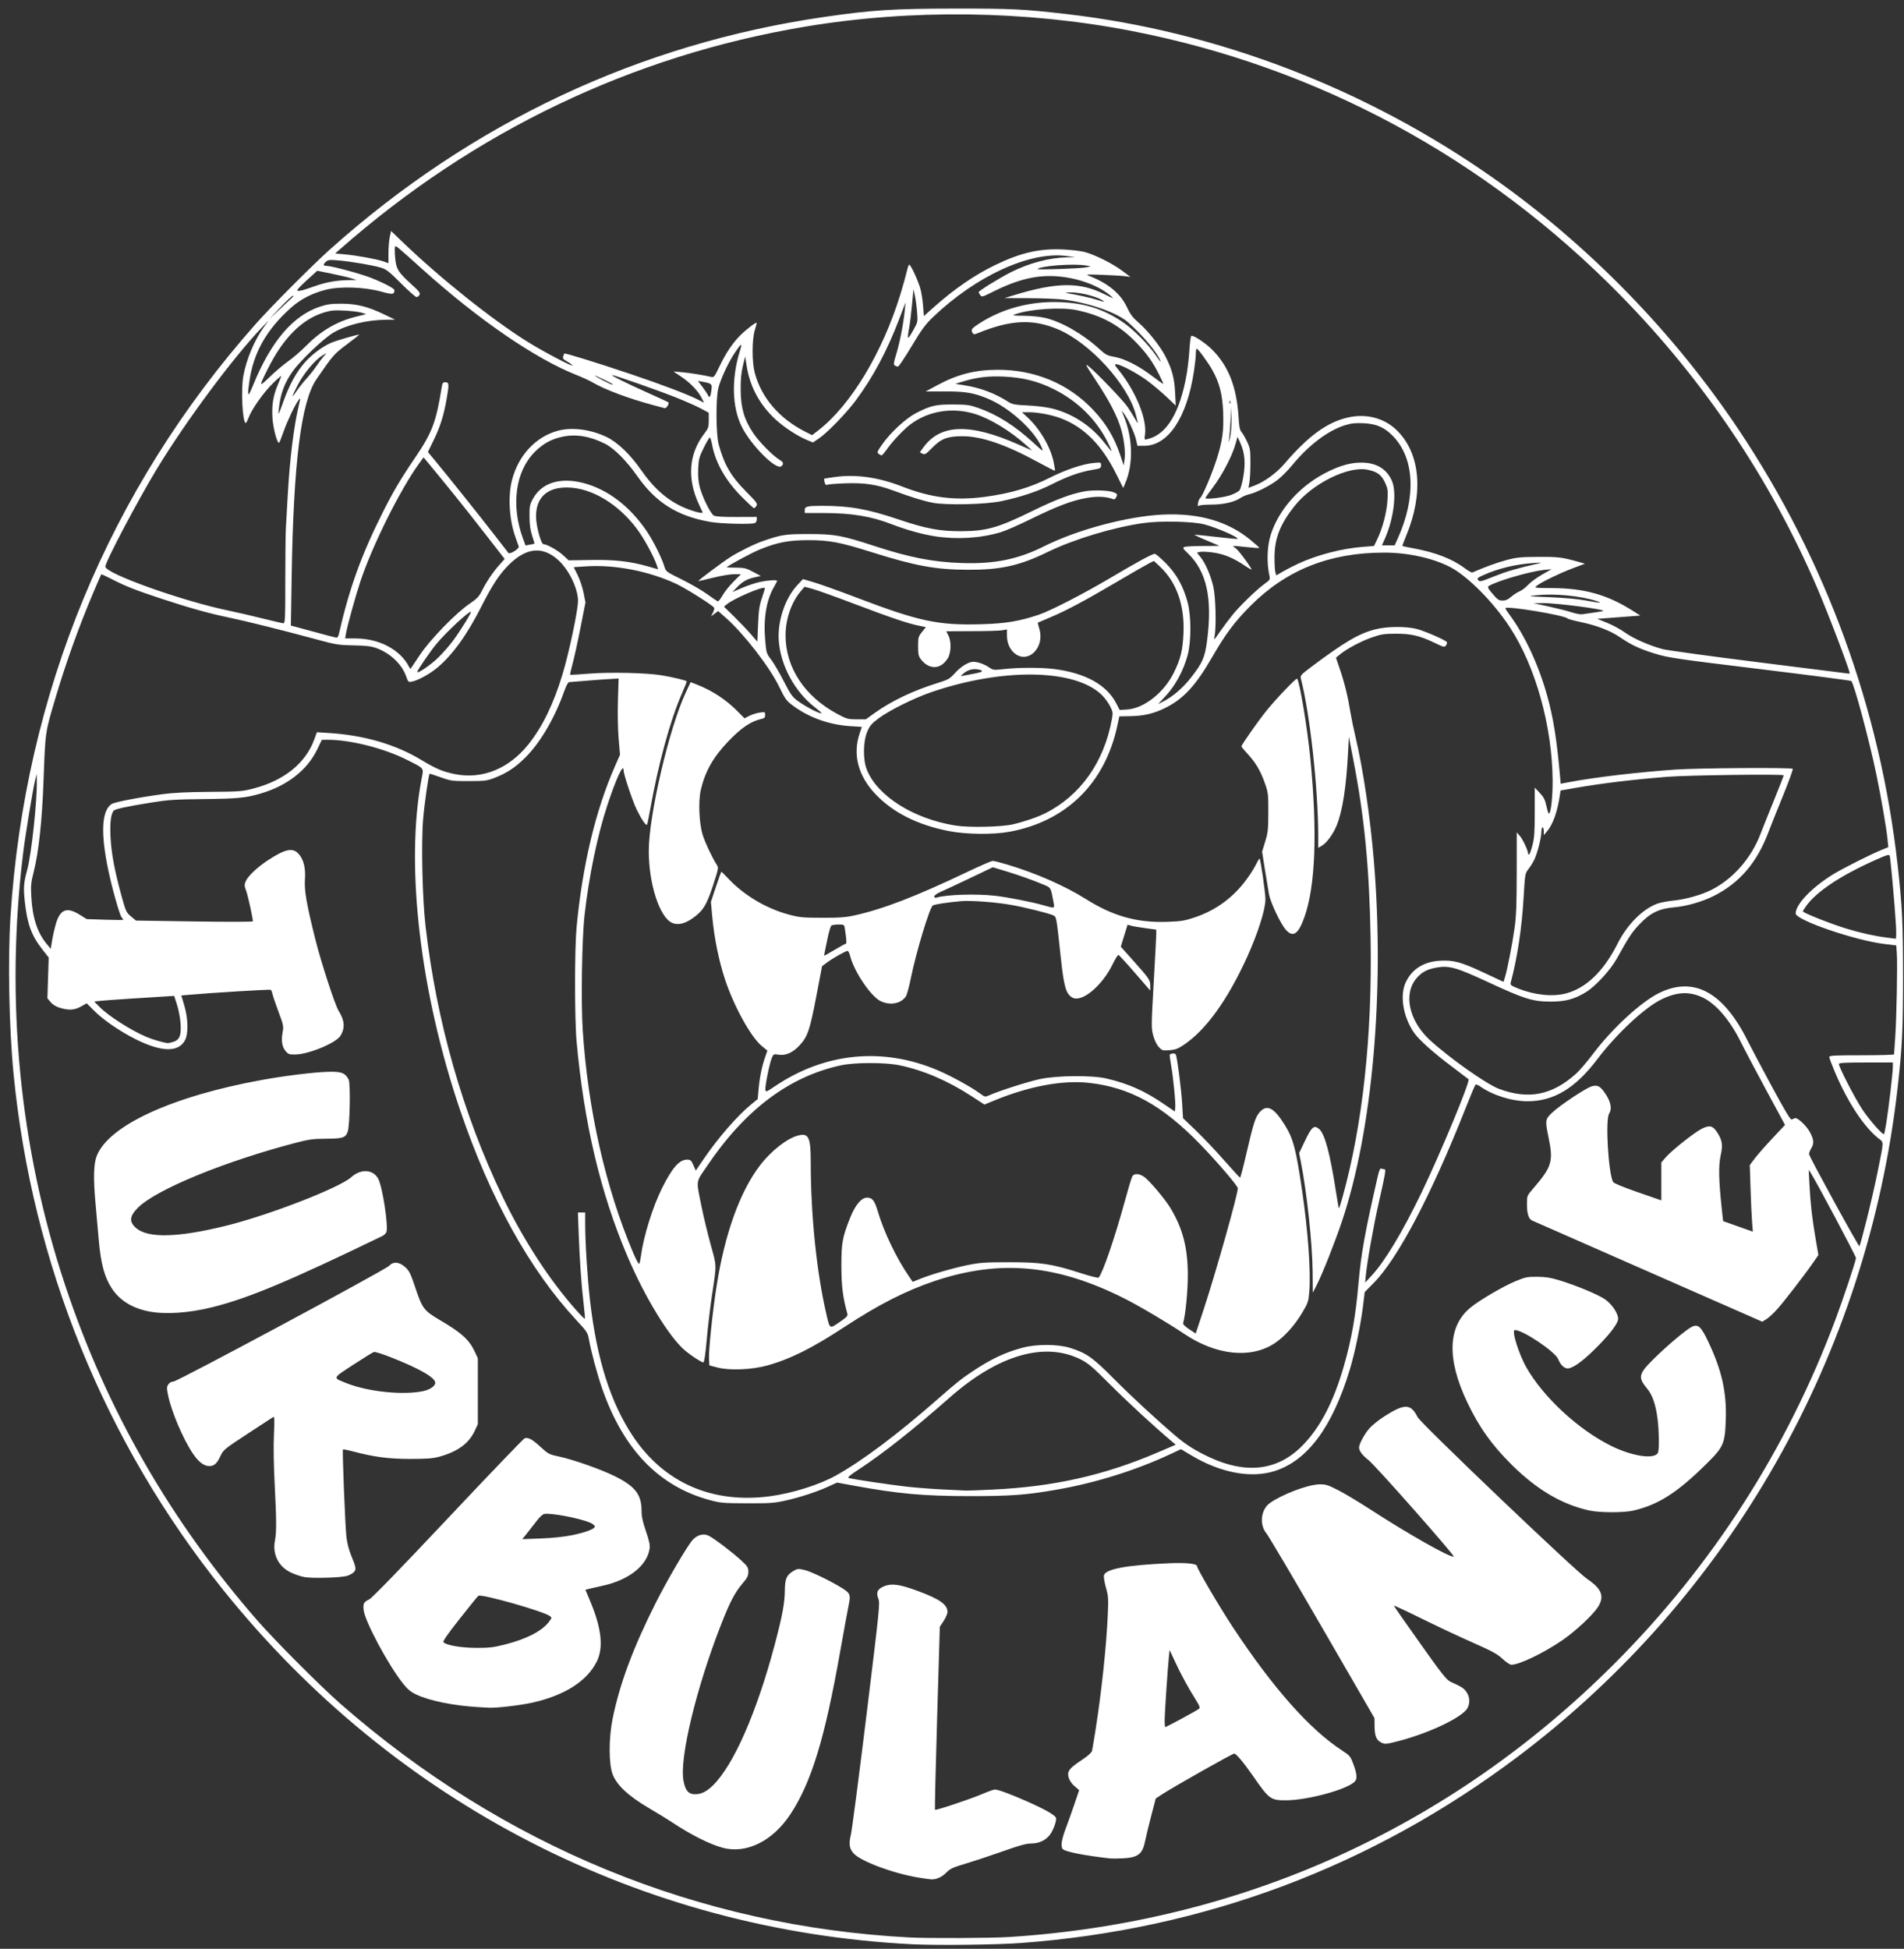 <?xml version="1.0" encoding="UTF-8" standalone="no"?>
<svg
   xmlns:dc="http://purl.org/dc/elements/1.1/"
   xmlns:cc="http://creativecommons.org/ns#"
   xmlns:rdf="http://www.w3.org/1999/02/22-rdf-syntax-ns#"
   xmlns:svg="http://www.w3.org/2000/svg"
   xmlns="http://www.w3.org/2000/svg"
   xmlns:sodipodi="http://sodipodi.sourceforge.net/DTD/sodipodi-0.dtd"
   xmlns:inkscape="http://www.inkscape.org/namespaces/inkscape"
   version="1.1"
   id="svg2182"
   width="761.797"
   height="779.7"
   viewBox="0 0 761.797 779.7"
   sodipodi:docname="tete_blanc.svg"
   inkscape:version="1.0.2 (e86c870879, 2021-01-15)">
  <rect x="0" y="0" width="761.797" height="779.7" fill="#333333" stroke="none"/>
  <defs
     id="defs2186" />
  <sodipodi:namedview
     pagecolor="#523030"
     bordercolor="#666666"
     borderopacity="1"
     objecttolerance="10"
     gridtolerance="10"
     guidetolerance="10"
     inkscape:pageopacity="0"
     inkscape:pageshadow="2"
     inkscape:window-width="1904"
     inkscape:window-height="1000"
     id="namedview2184"
     showgrid="false"
     inkscape:zoom="0.79341128"
     inkscape:cx="591.93675"
     inkscape:cy="418.04703"
     inkscape:window-x="8"
     inkscape:window-y="35"
     inkscape:window-maximized="0"
     inkscape:current-layer="g2190"
     fit-margin-top="0"
     fit-margin-left="0"
     fit-margin-right="0"
     fit-margin-bottom="0" />
  <g
     inkscape:groupmode="layer"
     inkscape:label="Image"
     id="g2190"
     transform="translate(-176.765,-9.642)">
    <path
       style="fill:#ffffff;stroke-width:0.48;fill-opacity:1"
       d="M 541.704,787.523 C 433.454,782.002 334.775,731.285 266.207,645.929 218.75,586.851 189.608,515.201 182.202,439.384 c -1.822,-18.652 -2.352,-45.596 -1.24,-62.975 5.721,-89.348 39.481,-170.958 98.091,-237.12 6.287,-7.097 22.624,-23.497 29.809,-29.925 56.665,-50.687 123.767,-82.23 197.747,-92.954 19.049,-2.761 27.535,-3.307 51.894,-3.335 23.04,-0.027 27.563,0.193 44.88,2.184 60.42,6.947 119.966,29.817 170.88,65.63 38.025,26.747 72.331,61.958 98.286,100.879 34.823,52.219 56.419,111.366 63.443,173.76 1.854,16.47 2.191,23.386 2.188,44.88 0,21.401 -0.343,28.327 -2.178,44.517 -12.123,106.965 -66.961,203.531 -151.899,267.489 -58.544,44.083 -125.669,69.231 -199.2,74.629 -9.568,0.702 -33.594,0.969 -43.2,0.479 z m 38.64,-2.894 c 92.901,-5.849 176.505,-43.542 242.163,-109.18 39.226,-39.213 69.213,-85.878 88.68,-138 3.162,-8.465 8.056,-23.145 8.161,-24.48 0.052,-0.652 -15.761,-30.402 -17.987,-33.84 l -0.932,-1.44 0.296,5.76 c 0.397,7.711 1.052,13.531 2.435,21.6 l 1.151,6.72 -1.995,2.88 c -3.545,5.118 -11.784,15.797 -14.526,18.827 -1.468,1.622 -3.403,3.403 -4.301,3.958 l -1.632,1.009 -45.491,-19.99 c -25.02,-10.994 -45.978,-20.212 -46.573,-20.483 -1.446,-0.659 -2.089,-2.705 -2.089,-6.647 0,-3.245 0.014,-3.28 2.52,-6.195 7.472,-8.691 8.099,-10.781 6.12,-20.399 -1.41,-6.854 -1.358,-7.233 1.351,-9.844 3.023,-2.914 13.452,-9.87 15.894,-10.602 2.423,-0.726 3.574,-0.055 5.765,3.36 1.951,3.041 2.395,5.775 1.227,7.557 -1.57,2.396 -0.307,23.957 1.604,27.37 0.27,0.483 4.197,2.101 9.864,4.063 l 9.415,3.26 v -7.576 -7.576 l 1.721,-2.01 c 2.299,-2.686 11.184,-9.765 14.311,-11.402 3.115,-1.631 4.505,-1.37 6.178,1.159 2.182,3.296 2.485,5.167 1.534,9.443 -0.901,4.05 -0.785,9.945 0.413,21.052 l 0.563,5.215 5.949,2.108 5.949,2.108 -0.315,-3.963 c -0.173,-2.18 -0.448,-8.175 -0.612,-13.323 l -0.297,-9.36 1.991,-2.64 c 1.095,-1.452 4.266,-5.065 7.046,-8.028 l 5.055,-5.388 -7.842,-14.532 c -4.313,-7.993 -8.636,-16.166 -9.606,-18.164 -4.38,-9.022 -10.107,-15.765 -15.552,-18.313 -5.395,-2.525 -10.364,-2.251 -16.706,0.92 -6.601,3.3 -17.854,13.827 -25.243,23.614 -8.896,11.782 -17.527,17.013 -28.057,17.005 -6.382,-0.005 -13.972,-2.401 -19.117,-6.033 -0.757,-0.535 -1.53,-0.773 -1.749,-0.539 -0.216,0.23 -2.059,4.631 -4.096,9.779 -13.585,34.334 -26.95,59.723 -36.571,69.47 l -3.618,3.665 -0.678,5.553 c -0.917,7.505 -3.242,18.704 -5.28,25.428 -6.975,23.011 -16.92,36.449 -30.068,40.626 -9.47,3.009 -21.624,0.728 -33.316,-6.251 l -4.18,-2.495 -4.466,2.087 c -13.571,6.342 -29.438,11.312 -44.781,14.028 -12.445,2.203 -18.685,2.673 -35.28,2.66 -18.744,-0.015 -28.638,-0.919 -46.935,-4.285 l -6.136,-1.129 -3.464,1.582 c -4.728,2.16 -11.257,4.294 -17.212,5.628 -4.393,0.984 -6.175,1.11 -15.292,1.082 -9.557,-0.029 -10.663,-0.124 -14.961,-1.283 -20.402,-5.499 -34.683,-20.362 -43.147,-44.905 -1.967,-5.705 -4.291,-14.384 -5.205,-19.446 -0.47,-2.601 -0.804,-3.109 -5.048,-7.68 -18.644,-20.08 -34.452,-48.623 -46.442,-83.855 -16.076,-47.239 -22.03,-98.138 -15.495,-132.459 0.915,-4.804 1.361,-4.197 -5.715,-7.772 -9.319,-4.707 -22.75,-8.103 -31.974,-8.084 l -2.173,0.004 -1.823,3.792 c -4.004,8.327 -12.037,14.609 -22.657,17.717 -5.975,1.749 -9.294,2.072 -22.762,2.215 -11.471,0.122 -14.264,0.306 -20.918,1.377 -10.279,1.654 -14.764,2.64 -15.221,3.345 -1.093,1.686 -1.441,4.778 -1.175,10.425 0.305,6.486 1.632,13.573 4.459,23.83 1.645,5.967 1.848,6.4 3.729,7.972 l 1.989,1.663 23.389,0.356 c 12.864,0.196 23.386,0.172 23.381,-0.052 -0.029,-1.474 -1.992,-10.399 -2.686,-12.214 -0.715,-1.868 -0.752,-2.429 -0.238,-3.668 0.894,-2.158 4.575,-5.677 8.932,-8.539 6.835,-4.489 9.879,-5.155 12.201,-2.669 2.08,2.226 2.967,5.701 2.629,10.293 -0.322,4.373 0.66,10.031 4.178,24.068 2.334,9.315 7.852,26.244 9.308,28.559 2.406,3.826 2.631,6.846 0.739,9.947 -1.743,2.857 -12.543,7.372 -17.931,7.496 -2.516,0.058 -2.939,-0.076 -3.949,-1.251 -1.477,-1.718 -1.904,-4.181 -1.3,-7.504 0.467,-2.568 0.395,-2.938 -1.631,-8.356 -1.165,-3.118 -2.247,-6.308 -2.403,-7.09 -0.156,-0.782 -0.471,-1.537 -0.699,-1.678 -0.365,-0.226 -24.182,1.228 -32.618,1.991 l -3.156,0.285 1.169,3.92 c 1.578,5.293 1.716,11.294 0.32,13.956 -2.606,4.967 -9.453,4.815 -19.896,-0.442 -6.106,-3.073 -12.781,-7.646 -16.302,-11.168 l -3.135,-3.135 -2.282,1.274 c -2.622,1.464 -4.825,1.607 -8.398,0.546 -1.607,-0.477 -2.9,-1.261 -3.754,-2.276 l -1.303,-1.548 0.257,-8.163 0.257,-8.163 -2.441,-3.107 c -4.441,-5.652 -6.124,-10.193 -7.1,-19.163 -0.618,-5.683 -0.482,-7.53 0.946,-12.772 1.711,-6.284 4.015,-27.826 3.842,-35.918 l -0.053,-2.482 -0.651,2.64 c -0.898,3.642 -3.838,21.517 -4.737,28.8 -7.261,58.842 -1.539,117.951 16.751,173.04 16.514,49.738 42.112,94.36 77.1,134.4 6.803,7.786 25.184,26.221 32.843,32.94 64.998,57.026 143.592,89.322 228,93.689 7.428,0.384 32.507,0.277 39.6,-0.17 z m -35.76,-23.727 c -10.106,-1.612 -23.226,-6.457 -26.229,-9.687 -1.747,-1.879 -2.054,-3.846 -1.161,-7.452 0.413,-1.668 3.222,-23.203 6.242,-47.855 5.28,-43.093 5.463,-44.894 4.736,-46.711 -0.999,-2.496 -0.268,-3.919 2.57,-5.003 2.921,-1.116 6.184,-0.629 13.208,1.968 8.809,3.257 11.915,5.444 11.915,8.39 0,0.711 -0.691,2.336 -1.535,3.611 l -1.535,2.318 -1.078,36.512 c -0.593,20.082 -0.982,36.607 -0.865,36.724 0.336,0.336 13.928,-4.188 18.752,-6.242 2.408,-1.025 4.737,-1.865 5.175,-1.865 1.348,0 6.198,1.788 12.929,4.766 7.037,3.113 11.112,5.422 11.541,6.54 0.387,1.008 -1.012,4.949 -2.42,6.819 -1.662,2.206 -4.396,3.476 -7.487,3.476 -1.927,0 -4.698,0.758 -11.179,3.06 -4.739,1.683 -11.411,3.897 -14.825,4.92 -5.384,1.613 -6.44,2.1 -7.956,3.67 -1.695,1.754 -4.015,2.801 -5.993,2.703 -0.53,-0.026 -2.691,-0.323 -4.803,-0.66 z m 76.08,-7.742 c -9.993,-1.152 -17.312,-2.582 -18.572,-3.628 -1.065,-0.884 -0.703,-3.605 1.126,-8.464 0.964,-2.562 2.557,-7.035 3.54,-9.939 l 1.786,-5.28 -1.844,-1.584 c -2.117,-1.818 -3.107,-4.452 -2.265,-6.025 0.677,-1.264 1.779,-2.194 5.782,-4.876 1.938,-1.298 3.332,-2.596 3.483,-3.241 0.138,-0.591 0.777,-4.423 1.421,-8.515 2.393,-15.22 4.315,-33.316 4.875,-45.91 0.288,-6.479 0.22,-7.475 -0.746,-10.901 -0.585,-2.074 -0.939,-4.264 -0.788,-4.866 0.64,-2.548 8.951,-4.099 25.981,-4.847 6.87,-0.302 11.262,0.153 11.262,1.166 0,1.002 8.959,16.275 14.264,24.315 16.13,24.448 30.845,41.053 43.875,49.507 3.011,1.954 3.244,2.241 4.44,5.467 1.451,3.913 1.586,5.836 0.489,6.934 -3.199,3.199 -18.966,7.455 -27.619,7.455 -6.024,0 -6.621,-0.447 -13.133,-9.84 -3.595,-5.186 -6.643,-8.823 -7.42,-8.853 -0.709,-0.027 -24.593,13.463 -29.035,16.4 l -2.379,1.573 -1.822,6.96 c -1.002,3.828 -2.112,8.418 -2.467,10.2 -1.009,5.072 -2.788,6.446 -8.778,6.776 -2.076,0.114 -4.53,0.121 -5.454,0.014 z m 28.928,-55.92 c 3.494,-1.875 6.616,-3.658 6.939,-3.964 0.457,-0.433 0.152,-1.242 -1.387,-3.671 -2.94,-4.642 -5.984,-10.243 -8.316,-15.303 l -2.078,-4.507 -0.29,2.587 c -0.464,4.141 -1.716,22.889 -1.716,25.7 0,1.412 0.111,2.567 0.248,2.567 0.136,0 3.106,-1.534 6.6,-3.409 z m -183.728,51.657 c -5.243,-1.416 -12.819,-5.242 -20.4,-10.305 -1.452,-0.97 -5.551,-3.478 -9.109,-5.573 -8.115,-4.779 -12.74,-9.075 -14.44,-13.41 -1.598,-4.077 -1.632,-14.361 -0.073,-22.146 2.801,-13.986 8.217,-28.545 17.35,-46.644 4.742,-9.396 12.763,-23.041 14.804,-25.181 1.904,-1.997 4.347,-2.583 6.391,-1.533 2.279,1.171 9.725,6.841 13.038,9.928 2.472,2.304 2.76,2.773 2.76,4.495 0,1.616 -0.389,2.378 -2.439,4.782 -2.949,3.457 -4.997,7.393 -8.474,16.288 -9.953,25.458 -16.696,53.445 -15.045,62.446 0.668,3.642 1.798,5.197 3.926,5.405 2.736,0.268 5.069,-0.762 7.825,-3.453 8.284,-8.087 17.53,-29.121 24.741,-56.28 3.071,-11.568 4.022,-16.68 4.069,-21.87 0.042,-4.646 0.71,-6.087 3.608,-7.784 1.384,-0.81 1.827,-0.845 4.136,-0.329 2.58,0.577 10.88,4.577 15.229,7.338 3.236,2.055 3.439,2.617 2.522,7.009 -0.423,2.029 -1.956,10.385 -3.406,18.569 -6.14,34.659 -11.46,52.041 -19.825,64.785 -7.108,10.828 -17.637,16.043 -27.187,13.464 z m 263.333,-42.199 c -1.772,-0.982 -2.416,-2.63 -2.456,-6.29 l -0.037,-3.36 -20.824,-36 c -11.453,-19.8 -21.531,-36.847 -22.395,-37.881 -2.942,-3.522 -2.257,-9.616 1.368,-12.179 4.922,-3.479 15.073,-7.335 19.638,-7.46 2.649,-0.072 3.408,0.153 7.507,2.228 2.508,1.27 8.094,4.6 12.413,7.4 15.937,10.332 32.599,19.769 33.978,19.244 0.642,-0.244 -31.312,-36.432 -34.053,-38.566 -2.474,-1.925 -3.787,-3.658 -3.81,-5.027 -0.025,-1.416 2.344,-5.745 4.309,-7.876 1.1,-1.193 3.66,-3.235 5.689,-4.536 8.228,-5.278 10.679,-5.242 13.406,0.196 1.27,2.532 63.248,61.688 67.859,64.769 5.932,3.964 7.081,7.079 4.21,11.414 -2.108,3.182 -9.157,9.718 -14.155,13.124 -7.627,5.198 -17.193,9.79 -20.394,9.79 -0.552,0 -2.125,-1.055 -3.495,-2.343 -2.073,-1.95 -4.104,-3.056 -12.091,-6.588 -5.28,-2.334 -14.514,-6.673 -20.52,-9.641 -6.006,-2.968 -10.903,-5.242 -10.883,-5.052 0.02,0.189 4.718,6.932 10.44,14.984 9.036,12.716 10.656,14.753 12.323,15.501 4.324,1.938 5.3,2.573 6.345,4.13 1.265,1.884 1.408,4.291 0.374,6.29 -1.882,3.64 -15.113,9.998 -27.532,13.23 -5.134,1.336 -5.642,1.371 -7.215,0.499 z M 368.184,692.644 c -9.79,-0.548 -19.524,-2.513 -24.805,-5.009 -2.286,-1.08 -3.51,-2.087 -5.343,-4.393 -6.019,-7.574 -15.422,-25.168 -15.787,-29.54 -0.22,-2.639 -0.009,-3.02 2.338,-4.226 1.096,-0.563 13.042,-12.89 31.578,-32.586 16.398,-17.424 30.147,-31.753 30.555,-31.843 1.54,-0.338 3.032,0.48 6.238,3.422 3.138,2.88 3.51,3.078 7.279,3.874 5.857,1.237 17.158,5.222 22.714,8.01 8.061,4.045 10.514,7.281 10.514,13.872 0,2.182 0.467,4.336 1.739,8.018 1.26,3.649 1.672,5.535 1.495,6.853 -0.914,6.815 -8.188,12.646 -18.638,14.94 -2.483,0.545 -5.091,1.14 -5.795,1.323 l -1.28,0.332 1.915,4.56 c 4.534,10.793 5.39,18.539 2.663,24.092 -3.859,7.858 -12.803,13.586 -25.778,16.509 -4.826,1.087 -14.489,2.205 -17.52,2.026 -0.792,-0.047 -2.628,-0.151 -4.08,-0.232 z m 10.629,-25.053 c 8.53,-2.157 14.744,-5.35 17.535,-9.009 1.25,-1.639 1.271,-1.752 0.437,-2.362 -2.658,-1.944 -27.293,-8.939 -28.611,-8.124 -0.244,0.151 -3.603,4.283 -7.464,9.182 -5.009,6.355 -6.873,9.056 -6.505,9.424 1.21,1.21 7.066,2.212 13.088,2.24 5.157,0.024 6.888,-0.179 11.52,-1.351 z m 26.811,-43.734 c 5.633,-1.153 9.12,-2.494 9.12,-3.507 0,-0.371 -0.81,-1.032 -1.8,-1.47 -4.088,-1.807 -16.15,-4.088 -18.5,-3.498 -0.585,0.147 -1.845,1.302 -2.799,2.567 -0.954,1.265 -2.672,3.469 -3.819,4.896 l -2.085,2.596 7.421,-0.277 c 4.673,-0.174 9.288,-0.659 12.461,-1.308 z m -107.04,16.766 c -1.452,-0.254 -3.97,-1.111 -5.595,-1.906 -4.861,-2.375 -7.271,-7.299 -6.22,-12.708 0.654,-3.367 0.631,-8.206 -0.107,-22.56 -0.397,-7.721 -0.511,-15.297 -0.299,-19.866 0.289,-6.212 0.238,-7.322 -0.318,-6.981 -0.364,0.223 -4.981,3.237 -10.261,6.699 -9.175,6.016 -9.651,6.404 -10.762,8.781 -1.462,3.13 -2.551,4.12 -4.533,4.12 -2.108,0 -4.262,-1.63 -6.489,-4.911 -3.908,-5.758 -8.59,-16.702 -9.963,-23.286 -0.615,-2.949 -0.609,-3.432 0.059,-4.452 0.475,-0.726 1.211,-1.143 2.014,-1.143 1.552,0 84.864,-44.71 86.399,-46.367 1.645,-1.775 4.012,-1.568 6.363,0.556 1.666,1.505 2.158,2.509 4.137,8.446 2.692,8.077 3.436,9.049 9.77,12.76 8.636,5.06 11.68,7.813 13.917,12.583 l 1.249,2.662 v 13.2 13.2 l -1.271,2.711 c -2.377,5.07 -6.894,8.33 -14.329,10.34 -2.425,0.656 -4.991,0.842 -11.52,0.837 -8.691,-0.007 -14.328,-0.754 -23.027,-3.048 -1.973,-0.52 -3.687,-0.846 -3.81,-0.723 -0.32,0.32 0.865,30.418 1.379,35.003 0.256,2.285 0.995,5.201 1.825,7.2 2.077,5.004 2.209,5.825 1.112,6.922 -0.515,0.515 -1.76,1.176 -2.767,1.468 -2.497,0.725 -13.704,1.032 -16.951,0.464 z m 47.634,-74.442 c 2.645,-0.587 4.686,-2.02 4.686,-3.292 0,-2.089 -6.399,-5.755 -17.971,-10.296 -3.152,-1.237 -6.094,-2.153 -6.539,-2.037 -0.445,0.116 -4.192,2.427 -8.327,5.135 -8.481,5.555 -8.325,5.097 -2.53,7.396 8.595,3.411 22.799,4.843 30.681,3.094 z m 466.496,47.806 c -10.907,-2.366 -20.999,-8.295 -31.012,-18.218 -8.128,-8.055 -13.142,-15.107 -17.97,-25.27 -8.17,-17.199 -7.701,-30.263 1.354,-37.683 3.692,-3.025 13.04,-8.503 18.075,-10.591 3.912,-1.623 4.696,-1.782 8.623,-1.757 3.266,0.021 5.374,0.346 8.64,1.335 6.967,2.109 16.138,5.929 18.625,7.758 2.792,2.053 5.135,5.573 5.135,7.712 0,1.94 -3.731,6.735 -9.895,12.715 -4.77,4.628 -8.387,7.142 -10.275,7.142 -1.432,0 -2.907,-1.432 -3.795,-3.683 -1.18,-2.992 -14.096,-11.677 -17.367,-11.677 -1.431,0 1.592,9.709 4.707,15.12 6.817,11.84 20.477,24.509 33.504,31.072 8.887,4.477 18.299,5.778 19.138,2.644 0.45,-1.679 0.352,-8.366 -0.189,-12.849 -0.733,-6.074 -2.043,-9.931 -4.298,-12.647 -3.676,-4.427 -3.354,-5.798 2.778,-11.851 5.499,-5.427 13.015,-11.739 15.245,-12.803 2.461,-1.173 3.62,-0.104 6.52,6.018 5.402,11.402 7.368,20.118 7.005,31.055 -0.323,9.729 -0.872,10.991 -7.729,17.769 -11.682,11.548 -19.163,16.336 -29.228,18.709 -3.786,0.893 -13.436,0.882 -17.592,-0.02 z m -576.77,-79.733 c -6.563,-1.4 -11.285,-4.383 -14.422,-9.11 -2.955,-4.452 -4.432,-9.934 -5.254,-19.504 -0.391,-4.549 -0.969,-11.079 -1.284,-14.511 -0.916,-9.977 -0.768,-15.819 0.481,-19.006 4.783,-12.201 30.152,-23.874 66.079,-30.404 9.328,-1.695 20.882,-3.115 26.575,-3.264 5.205,-0.137 6.718,0.429 8.128,3.04 0.816,1.511 0.514,18.632 -0.369,20.964 -0.908,2.397 -1.963,2.736 -8.654,2.775 -5.097,0.03 -6.867,0.262 -11.761,1.536 -28.697,7.472 -56.199,18.759 -63.513,26.067 -3.389,3.386 -3.596,5.617 -0.752,8.114 4.774,4.192 16.997,3.854 36.427,-1.007 17.275,-4.322 45.035,-15.122 49.699,-19.335 3.825,-3.456 8.811,-3.13 10.795,0.705 1.778,3.439 4.184,19.561 3.195,21.41 -0.272,0.507 -0.997,1.166 -1.611,1.463 -37.468,18.126 -53.486,24.831 -67.972,28.455 -9.554,2.39 -19.286,2.998 -25.786,1.611 z m 248.891,74.024 c 8.908,-1.186 19.713,-4.58 26.355,-8.278 10.528,-5.862 24.653,-16.452 40.597,-30.435 7.717,-6.769 9.611,-8.282 14.158,-11.307 7.372,-4.906 12.904,-7.517 19.908,-9.396 5.607,-1.504 14.032,-1.488 18.972,0.035 6.538,2.017 9.141,3.844 17.52,12.299 7.113,7.177 16.814,16.149 24.985,23.106 3.954,3.367 7.729,5.737 13.269,8.332 14.631,6.853 27.098,5.423 36.864,-4.226 7.332,-7.245 12.851,-17.73 17.023,-32.337 3.041,-10.649 4.671,-19.862 5.799,-32.782 1.054,-12.07 2.539,-20.344 7.694,-42.869 0.615,-2.687 0.967,-3.446 1.504,-3.24 0.385,0.148 0.927,0.269 1.205,0.269 0.671,0 0.387,1.679 -2.235,13.2 -2.101,9.235 -4.727,24.015 -5.245,29.52 l -0.248,2.64 2.664,-2.88 c 5.26,-5.686 12.182,-17.196 19.79,-32.911 7.578,-15.652 19.703,-44.861 18.921,-45.581 -0.214,-0.197 -2.982,-2.301 -6.15,-4.675 -8.1,-6.069 -13.915,-11.277 -15.838,-14.185 -4.212,-6.37 -5.546,-14.601 -3.204,-19.768 2.424,-5.348 7.145,-8.385 13.645,-8.778 5.484,-0.332 8.504,0.476 17.472,4.672 l 8.084,3.782 0.596,-1.971 c 0.971,-3.21 2.898,-13.104 3.806,-19.545 0.669,-4.744 0.849,-9.383 0.862,-22.158 l 0.016,-16.158 1.305,1.518 c 1.186,1.379 3.255,5.883 3.255,7.085 0,0.27 0.192,0.371 0.427,0.226 0.235,-0.145 0.829,-1.832 1.32,-3.748 0.727,-2.836 0.893,-5.298 0.893,-13.232 v -9.747 l 1.987,2.103 c 1.551,1.642 2.12,2.726 2.596,4.947 0.335,1.564 0.759,3.018 0.942,3.229 0.815,0.942 1.673,-5.978 1.625,-13.105 -0.146,-21.727 -6.82,-45.627 -17.134,-61.363 -6.615,-10.093 -16.833,-20.394 -23.848,-24.043 -6.922,-3.601 -16.914,-5.791 -26.408,-5.788 -21.87,0.008 -39.138,6.889 -53.525,21.328 -6.325,6.348 -9.997,11.272 -15.435,20.7 -6.441,11.166 -11.33,16.456 -18.555,20.076 -4.546,2.278 -8.665,3.258 -14.041,3.341 l -4.409,0.068 -0.819,3.805 c -4.958,23.038 -20.444,38.225 -43.215,42.383 -6.491,1.185 -17.296,1.06 -24.126,-0.28 -12.609,-2.473 -22.361,-7.371 -29.372,-14.752 -7.012,-7.382 -9.232,-15.877 -6.367,-24.364 l 0.871,-2.58 -4.583,-0.287 c -8.408,-0.527 -16.514,-3.41 -22.892,-8.141 -2.714,-2.014 -3.16,-2.621 -5.596,-7.626 -3.883,-7.978 -14.098,-21.177 -21.341,-27.576 l -3.066,-2.709 -1.435,1.061 -1.435,1.061 0.772,-1.492 c 0.424,-0.821 0.644,-1.699 0.488,-1.952 -0.628,-1.015 -11.307,-7.749 -15.122,-9.535 -11.003,-5.151 -24.666,-7.798 -36.246,-7.022 l -4.813,0.323 1.589,3.201 c 0.874,1.761 1.93,4.932 2.346,7.048 l 0.758,3.847 -2.003,10.182 c -1.101,5.6 -2.521,12.067 -3.155,14.371 -0.634,2.304 -1.068,4.274 -0.964,4.378 0.104,0.104 3.361,-0.078 7.239,-0.403 8.558,-0.718 23.634,-0.364 29.736,0.699 4.204,0.732 9.274,1.953 9.642,2.32 0.1,0.1 -0.761,2.328 -1.914,4.95 -4.686,10.656 -9.464,28.164 -12.755,46.727 -0.534,3.014 -1.074,5.582 -1.2,5.708 -0.446,0.446 -2.212,-2.116 -4.072,-5.907 -1.709,-3.482 -5.301,-14.215 -5.301,-15.84 0,-3.171 -2.947,3.184 -6.567,14.16 -3.927,11.907 -7.332,28.397 -9.068,43.92 -1.042,9.321 -1.438,34.727 -0.715,45.867 2.07,31.869 9.155,63.124 20.206,89.144 1.241,2.922 2.229,4.682 2.426,4.32 0.182,-0.336 0.49,-1.799 0.684,-3.251 1.048,-7.855 4.676,-19.488 8.423,-27.007 4.074,-8.175 6.899,-11.393 10.004,-11.393 1.369,0 1.65,0.246 2.51,2.188 l 0.968,2.188 3.396,-4.948 c 5.775,-8.414 13.28,-17.02 18.756,-21.508 l 2.635,-2.16 0.338,-3.84 c 0.41,-4.664 1.317,-9.159 2.585,-12.811 l 0.948,-2.731 -2.192,-1.796 c -4.414,-3.617 -11.222,-15.942 -14.781,-26.757 -2.446,-7.433 -4.277,-16.423 -5.062,-24.855 l -0.566,-6.071 2.016,-6.049 c 1.109,-3.327 2.091,-6.049 2.182,-6.049 0.091,0 1.424,1.329 2.96,2.953 6.184,6.536 15.064,11.793 23.948,14.178 4.307,1.156 5.597,1.281 13.406,1.299 7.128,0.016 9.439,-0.159 13.206,-1.005 11.453,-2.571 24.406,-7.578 44.93,-17.368 5.046,-2.407 9.599,-4.377 10.116,-4.377 0.518,0 3.113,0.65 5.768,1.444 11.588,3.467 23.021,8.488 31.587,13.871 10.829,6.806 20.474,9.495 32.497,9.061 5.54,-0.2 6.975,-0.432 10.937,-1.768 8.043,-2.711 14.569,-7.308 19.837,-13.974 1.63,-2.062 3.611,-5.055 4.403,-6.651 0.792,-1.596 1.562,-2.912 1.711,-2.923 0.385,-0.029 2.377,13.691 2.372,16.338 -0.007,4.055 -3.056,13.656 -7.309,23.012 -7.863,17.298 -16.582,29.363 -25.497,35.282 -2.255,1.497 -3.334,1.892 -5.628,2.058 -2.674,0.193 -2.918,0.119 -4.228,-1.283 -0.863,-0.924 -1.709,-2.665 -2.23,-4.591 -0.807,-2.982 -0.8,-3.804 0.193,-21.249 0.568,-9.981 1.029,-18.818 1.024,-19.638 l -0.009,-1.492 -4.378,-0.598 c -2.408,-0.329 -4.99,-0.774 -5.739,-0.989 l -1.361,-0.39 -1.361,4.4 -1.361,4.4 4.175,4.665 c 7.237,8.086 7.624,8.638 7.624,10.882 v 2.008 l -6.12,-7.064 c -3.366,-3.885 -6.336,-7.119 -6.6,-7.185 -0.264,-0.067 -1.278,1.538 -2.253,3.567 -4.196,8.728 -12.385,15.568 -16.161,13.499 -2.567,-1.406 -3.401,-4.261 -4.651,-15.904 -1.82,-16.951 -1.712,-16.366 -3.138,-17.05 -1.692,-0.811 -11.71,-3.276 -17.007,-4.185 -6.263,-1.075 -15.783,-1.778 -19.67,-1.453 -5.153,0.431 -10.47,1.232 -11.374,1.714 -1.255,0.668 -6.731,18.773 -8.833,29.204 -0.668,3.313 -1.536,6.519 -1.929,7.126 -1.918,2.957 -6.329,3.805 -10.157,1.952 -3.913,-1.894 -10.586,-11.786 -12.181,-18.055 -0.285,-1.122 -0.733,-2.04 -0.995,-2.04 -0.747,0 -5.667,2.747 -8.063,4.502 l -2.173,1.592 -2.328,12.193 c -2.551,13.358 -3.445,15.99 -6.603,19.431 -2.708,2.952 -5.546,4.243 -8.389,3.817 -2.065,-0.31 -2.134,-0.277 -2.802,1.321 -0.908,2.172 -2.74,11.238 -2.557,12.649 0.139,1.072 0.281,1.022 3.745,-1.314 20.007,-13.49 43.07,-15.787 65.105,-6.484 5.309,2.242 13.445,6.705 17.038,9.347 1.962,1.443 2.012,1.452 3.723,0.69 3.959,-1.764 15.52,-5.458 20.214,-6.459 6.886,-1.469 20.824,-1.588 26.64,-0.229 8.756,2.047 15.208,4.911 22.905,10.168 l 4.455,3.043 0.159,-1.527 c 0.208,-1.997 -0.711,-11.445 -1.637,-16.838 -0.402,-2.341 -0.666,-4.312 -0.586,-4.38 0.742,-0.641 2.233,-0.642 2.479,-9.6e-4 0.58,1.512 2.185,14.072 2.512,19.658 l 0.336,5.741 5.155,4.94 c 2.835,2.717 7.907,8.071 11.271,11.899 3.364,3.827 6.25,6.958 6.413,6.956 0.163,-10e-4 1.232,-4.051 2.374,-9 2.945,-12.757 3.723,-15.216 5.426,-17.156 2.935,-3.343 5.746,-1.907 10.132,5.177 3.33,5.379 4.408,9.433 6.792,25.542 2.455,16.59 3.638,33.035 2.96,41.142 -0.326,3.899 -0.518,4.464 -2.828,8.341 -3.033,5.089 -7.072,9.579 -10.942,12.164 -9.513,6.353 -23.412,4.935 -36.26,-3.7 -6.656,-4.473 -18.115,-11.243 -24.156,-14.271 -26.926,-13.496 -49.552,-15.574 -75.53,-6.935 -11.495,3.823 -22.569,9.456 -36.31,18.472 -12.941,8.491 -21.69,12.846 -30.96,15.412 -6.026,1.668 -14.955,2.035 -19.68,0.808 l -3.36,-0.872 -0.143,-2.735 c -0.178,-3.401 1.424,-18.729 3.025,-28.945 3.301,-21.058 9.316,-37.796 17.373,-48.344 4.374,-5.726 10.747,-10.744 15.15,-11.93 4.3,-1.158 5.155,0.584 5.155,10.508 0,21.33 2.365,44.345 6.274,61.046 1.388,5.931 1.224,5.834 5.233,3.096 2.787,-1.904 3.38,-2.527 3.161,-3.32 -1.833,-6.63 -2.385,-10.981 -2.406,-18.976 -0.025,-9.318 0.386,-11.618 3.445,-19.311 2.102,-5.286 4.537,-8.209 6.838,-8.209 2.106,0 3.013,1.169 4.308,5.553 2.458,8.317 7.444,18.688 12.558,26.122 l 1.389,2.019 2.827,-1.149 c 4.458,-1.811 13.368,-4.394 19.319,-5.599 4.754,-0.963 6.871,-1.105 16.494,-1.105 12.811,0 17.052,0.648 28.616,4.372 3.729,1.201 6.94,2.005 7.134,1.786 1.625,-1.83 6.453,-15.874 10.307,-29.988 1.417,-5.187 2.819,-9.885 3.116,-10.44 0.715,-1.336 2.639,-1.307 4.716,0.07 2.007,1.33 8.423,8.915 10.589,12.516 4.927,8.193 6.926,15.881 6.951,26.724 0.014,6.421 -0.909,15.95 -1.865,19.246 -0.151,0.519 0.623,1.327 2.4,2.507 l 2.623,1.741 3.357,-10.187 c 4.74,-14.383 13.495,-45.485 13.495,-47.941 0,-0.919 -8.111,-10.412 -14.864,-17.396 -15.265,-15.787 -28.325,-23.009 -44.826,-24.785 -10.526,-1.133 -23.887,1.363 -37.681,7.041 l -4.011,1.651 -5.109,-3.322 c -9.559,-6.216 -19.225,-10.366 -28.869,-12.394 -5.642,-1.186 -17.886,-1.182 -23.409,0.009 -20.733,4.47 -38.413,17.773 -53.641,40.362 -4.605,6.831 -4.39,5.112 -2.072,16.587 0.773,3.828 2.391,10.521 3.594,14.873 2.44,8.825 2.41,7.488 0.465,20.407 -0.675,4.488 -1.599,12.318 -2.052,17.4 -0.535,5.997 -1.013,9.24 -1.361,9.24 -0.743,0 -4.751,-2.587 -7.266,-4.689 -6.306,-5.271 -16.096,-21.268 -23.127,-37.791 -10.79,-25.355 -17.345,-53.051 -20.334,-85.92 -0.812,-8.926 -0.819,-36.927 -0.011,-45.6 2.283,-24.514 7.572,-46.787 15.274,-64.313 l 2.106,-4.793 -0.547,-6.487 c -0.314,-3.722 -0.432,-10.223 -0.277,-15.254 l 0.27,-8.767 -4.646,0.275 c -2.555,0.151 -6.898,0.479 -9.65,0.727 -2.752,0.249 -5.268,0.452 -5.591,0.452 -0.323,0 -1.184,1.674 -1.912,3.72 -3.842,10.796 -9.569,20.535 -15.576,26.491 -4.015,3.981 -7.416,6.213 -12.362,8.115 -2.938,1.13 -3.876,1.246 -10.196,1.258 -6.632,0.013 -7.163,-0.059 -11.262,-1.524 -2.366,-0.845 -4.361,-1.478 -4.433,-1.406 -0.405,0.405 -2.079,12.091 -2.577,17.985 -0.82,9.715 -0.325,31.857 0.962,43.04 4.375,37.998 14.865,74.864 30.731,108 8.293,17.321 18.834,33.559 29.685,45.731 1.712,1.92 3.205,3.398 3.319,3.284 0.114,-0.114 -0.127,-2.981 -0.534,-6.371 -0.857,-7.13 -1.556,-17.256 -1.958,-28.364 l -0.282,-7.8 h 1.455 1.455 l 2.8e-4,4.68 c 4.4e-4,7.477 0.911,21.743 1.968,30.84 2.712,23.338 8.22,40.69 17.159,54.054 12.436,18.593 31.754,27.043 54.803,23.975 z M 701.945,518.351 c -0.105,-11.28 -2.297,-31.665 -4.733,-44.022 l -0.662,-3.36 2.34,-4.883 c 2.738,-5.714 3.623,-6.454 5.666,-4.735 2.263,1.904 4.379,9.823 6.788,25.395 0.525,3.398 1.03,6.251 1.12,6.342 0.091,0.091 0.748,-1.933 1.46,-4.497 8.043,-28.958 11.893,-64.39 11.225,-103.302 -0.487,-28.386 -2.447,-48.673 -6.932,-71.76 l -1.772,-9.12 -0.338,6.48 c -0.718,13.748 -2.195,23.233 -4.507,28.942 -1.406,3.471 -3.99,7.027 -5.934,8.165 l -1.482,0.867 -2.8e-4,-4.467 c 0,-19.168 -3.287,-49.114 -6.947,-63.317 -0.294,-1.142 0.065,-1.54 4.152,-4.602 13.418,-10.052 19.045,-13.353 25.63,-15.037 4.646,-1.188 12.039,-1.27 16.494,-0.181 3.13,0.765 11.656,4.476 12.161,5.293 0.145,0.235 -0.022,0.818 -0.371,1.296 -0.601,0.822 -0.852,0.764 -4.637,-1.054 -5.912,-2.84 -9.322,-3.634 -15.522,-3.612 -4.621,0.016 -5.803,0.201 -9.467,1.481 -4.371,1.527 -10.033,4.538 -12.781,6.797 l -1.608,1.322 1.706,5.014 c 1.75,5.144 3.139,10.906 4.157,17.254 0.317,1.98 1.19,6.192 1.938,9.36 3.116,13.188 5.915,32.093 7.39,49.92 4.325,52.256 -0.606,107.701 -12.806,144 -2.839,8.446 -7.701,20.727 -10.018,25.302 l -1.632,3.222 z M 691.192,381.579 c -2.069,-2.356 -6.083,-10.813 -6.69,-14.094 -0.264,-1.428 -0.996,-5.86 -1.626,-9.85 l -1.146,-7.254 1.239,-4.026 c 1.109,-3.601 1.241,-4.836 1.256,-11.706 0.015,-7.2 -0.067,-7.92 -1.328,-11.52 -1.76,-5.028 -3.672,-8.305 -6.845,-11.732 -1.424,-1.538 -2.589,-2.945 -2.589,-3.127 0,-0.598 6.601,-10.015 9.905,-14.131 3.808,-4.743 12.008,-13.336 12.376,-12.968 0.998,0.998 4.114,19.756 5.295,31.879 2.876,29.515 2.061,51.119 -2.399,63.607 -2.437,6.824 -4.553,8.222 -7.45,4.922 z m -245.546,-2.717 c -4.98,-2.242 -9.302,-15.591 -9.302,-28.734 0,-14.312 8.153,-49.239 14.809,-63.442 l 1.933,-4.126 2.549,0.996 c 6.119,2.391 11.648,6.034 16.3,10.74 l 2.711,2.742 1.967,-1.004 c 1.082,-0.552 2.94,-1.137 4.129,-1.3 2.087,-0.286 2.162,-0.253 2.162,0.96 0,0.98 -0.29,1.32 -1.32,1.545 -4.374,0.957 -8.246,3.569 -13.561,9.149 -5.92,6.215 -9.119,11.881 -10.842,19.2 -1.083,4.602 -0.706,13.542 0.767,18.181 1.001,3.153 3.744,8.967 5.583,11.832 0.794,1.237 0.751,1.47 -1.517,8.4 -2.612,7.981 -4.068,10.256 -8.501,13.287 -2.935,2.006 -5.685,2.556 -7.868,1.574 z m 128.218,226.753 c 24.438,-1.152 44.582,-5.672 65.941,-14.797 l 7.381,-3.153 -1.381,-1.163 c -7.135,-6.005 -17.715,-15.751 -24.667,-22.719 -7.154,-7.172 -8.973,-8.732 -11.898,-10.205 -14.493,-7.298 -33.16,-1.859 -52.656,15.344 -14.125,12.463 -26.625,22.342 -36.15,28.568 -3.65,2.386 -4.722,3.302 -4.08,3.488 1.76,0.51 16.434,2.702 23.16,3.46 3.811,0.43 10.507,0.944 14.88,1.143 4.373,0.199 8.382,0.39 8.91,0.425 0.528,0.035 5.28,-0.141 10.56,-0.389 z M 923.695,497.369 c 1.456,-5.808 3.403,-14.34 4.327,-18.96 2.584,-12.919 2.563,-11.507 0.202,-13.404 -5.804,-4.665 -12.228,-14.464 -17.251,-26.315 -1.27,-2.997 -2.309,-5.762 -2.309,-6.145 0,-0.591 1.96,-0.696 12.96,-0.696 7.128,0 12.962,-0.162 12.964,-0.36 0,-0.198 0.21,-3.276 0.461,-6.84 0.543,-7.713 0.953,-29.178 0.642,-33.619 l -0.22,-3.139 -4.644,-0.555 c -11.819,-1.414 -35.603,-9.578 -35.603,-12.221 0,-3.698 6.516,-10.486 15.115,-15.744 3.798,-2.323 14.903,-7.915 19.14,-9.638 l 2.815,-1.145 -0.313,-3.129 c -0.45,-4.491 -2.449,-16.121 -4.409,-25.643 -2.796,-13.588 -8.997,-36.727 -10.104,-37.709 -0.222,-0.197 -16.711,-2.347 -36.643,-4.779 -33.365,-4.071 -36.677,-4.557 -41.75,-6.119 -6.16,-1.897 -9.646,-3.524 -14.143,-6.604 -3.831,-2.623 -9.137,-4.68 -15.627,-6.057 -2.772,-0.588 -5.148,-1.223 -5.28,-1.409 -0.921,-1.303 -24.96,-5.282 -24.96,-4.131 0,0.177 0.827,1.447 1.839,2.822 6.133,8.337 11.554,20.069 14.944,32.341 2.433,8.806 3.789,17.321 5.077,31.879 l 0.28,3.16 3.447,-0.652 c 10.402,-1.967 27.577,-3.993 42.574,-5.023 9.149,-0.628 46.263,-0.863 46.83,-0.297 0.192,0.192 -1.613,5.16 -4.012,11.04 -2.399,5.88 -4.902,12.141 -5.562,13.914 -4.674,12.548 -11.631,20.703 -22.174,25.989 -4.405,2.208 -10.823,4.052 -15.468,4.443 -6.357,0.535 -9.855,2.262 -14.384,7.103 -2.806,3 -4.108,4.99 -8.8,13.444 -2.553,4.601 -8.557,11.126 -12.356,13.428 -4.722,2.861 -8.228,3.791 -14.234,3.777 -7.064,-0.017 -10.447,-1.075 -24.865,-7.776 -12.708,-5.906 -15.729,-6.757 -20.719,-5.835 -3.751,0.693 -5.743,1.746 -7.864,4.156 -5.464,6.208 -3.204,17.021 5.178,24.768 7.693,7.11 22.686,17.709 27.711,19.589 11.835,4.428 21.263,2.565 30.907,-6.105 1.335,-1.201 4.402,-4.798 6.816,-7.993 7.648,-10.126 19.148,-20.703 26.366,-24.249 13.843,-6.8 25.698,-0.389 35.425,19.159 1.117,2.244 5.383,10.302 9.482,17.907 5.262,9.763 7.644,13.748 8.107,13.56 0.361,-0.147 0.961,-0.391 1.335,-0.542 0.899,-0.365 4.348,2.783 5.78,5.276 1.763,3.068 1.953,4.798 0.743,6.756 -0.569,0.921 -0.964,2.005 -0.878,2.41 0.304,1.433 19.841,37.112 20.148,36.795 0.172,-0.177 1.503,-5.074 2.959,-10.882 z m 7.791,-38.47 c 0.937,-5.834 2.614,-20.173 2.616,-22.37 v -1.8 h -10.8 c -8.32,0 -10.8,0.138 -10.8,0.6 0,1.271 6.452,13.78 9.364,18.158 2.876,4.324 8.214,10.383 8.71,9.887 0.124,-0.124 0.532,-2.137 0.907,-4.475 z M 245.903,426.544 c 2.681,-0.745 3.431,-2.527 3.107,-7.39 -0.141,-2.125 -0.774,-5.485 -1.406,-7.465 l -1.149,-3.6 -1.895,0.112 c -9.777,0.577 -25.445,1.634 -27.514,1.855 l -2.579,0.276 2.099,2.14 c 3.535,3.604 12.368,9.27 18.659,11.969 2.463,1.056 6.322,2.202 8.64,2.565 0.132,0.021 1.05,-0.187 2.039,-0.462 z m 557.381,-19.43 c 8.079,-2.104 15.16,-8.925 20.665,-19.905 3.858,-7.695 10.151,-13.99 16.075,-16.08 1.166,-0.411 4.102,-0.953 6.526,-1.205 4.733,-0.491 10.959,-2.249 14.834,-4.189 8.713,-4.361 16.062,-12.706 19.765,-22.44 0.704,-1.851 3.079,-7.788 5.278,-13.193 2.199,-5.405 3.997,-10.023 3.997,-10.262 0,-0.568 -38.532,-0.068 -46.8,0.608 -14.047,1.148 -25.949,2.593 -36.592,4.442 l -5.872,1.02 -0.257,1.729 c -1.019,6.845 -2.792,11.833 -5.22,14.689 l -1.225,1.44 -0.017,-1.56 c -0.01,-0.858 -0.233,-1.56 -0.497,-1.56 -0.264,0 -0.48,0.829 -0.48,1.843 0,2.415 -1.672,8.899 -2.926,11.345 -0.544,1.062 -1.579,2.687 -2.3,3.611 -1.273,1.632 -1.326,1.952 -1.87,11.28 -0.718,12.313 -2.544,24.335 -5.182,34.111 -0.23,0.853 0.188,1.172 3.005,2.296 6.595,2.631 13.742,3.372 19.093,1.978 z M 510.79,389.609 c 2.219,-1.32 4.209,-2.4 4.423,-2.4 0.354,-3.2e-4 0.221,-1.886 -0.432,-6.12 -0.232,-1.506 -0.319,-1.56 -2.499,-1.553 -1.242,0.004 -2.524,0.176 -2.849,0.383 -0.325,0.206 -1.025,2.525 -1.556,5.153 -0.531,2.628 -1.079,5.263 -1.218,5.857 -0.139,0.594 -0.174,1.08 -0.078,1.08 0.097,0 1.991,-1.08 4.209,-2.4 z M 199.214,378.972 c 1.689,-5.559 4.347,-6.526 9.36,-3.403 l 2.889,1.8 7.321,0.24 c 4.027,0.132 7.321,0.149 7.32,0.038 -4.8e-4,-0.111 -0.296,-0.543 -0.657,-0.96 -0.809,-0.935 -3.76,-11.327 -5.331,-18.773 -3.152,-14.938 -2.706,-23.963 1.314,-26.594 1.195,-0.782 10.747,-2.63 20.273,-3.922 4.427,-0.6 9.936,-0.872 18.96,-0.936 12.007,-0.085 12.989,-0.16 17.52,-1.342 12.287,-3.206 20.858,-10.13 24.331,-19.655 l 1.045,-2.866 5.018,0.324 c 13.964,0.903 26.444,4.555 36.707,10.742 5.876,3.542 8.615,4.704 13.363,5.666 11.051,2.239 21.767,-2.101 29.636,-12.004 5.55,-6.984 9.971,-16.085 13.52,-27.828 2.647,-8.759 6.221,-25.668 6.221,-29.432 0,-4.901 -3.549,-12.316 -7.762,-16.216 -6.222,-5.761 -12.773,-5.231 -19.738,1.594 -3.827,3.75 -6.775,8.192 -11.047,16.644 -5.847,11.567 -11.674,19.651 -17.86,24.778 -3.02,2.503 -7.642,5.024 -10.073,5.493 -1.37,0.264 -1.481,0.16 -2.288,-2.124 -1.716,-4.858 -6.286,-9.219 -11.791,-11.252 -2.171,-0.802 -4.033,-1.03 -9.216,-1.13 -6.013,-0.116 -7.1,-0.289 -14.615,-2.33 -13.344,-3.623 -28.352,-7.367 -35.517,-8.86 -7.879,-1.642 -15.575,-3.796 -26.892,-7.527 -10.207,-3.365 -14.24,-4.953 -19.581,-7.709 -2.321,-1.198 -4.29,-2.097 -4.374,-1.999 -0.085,0.099 -1.572,3.527 -3.304,7.619 -5.529,13.057 -10.668,27.33 -14.698,40.823 -4.513,15.111 -4.344,13.97 -5.09,34.297 -0.581,15.831 -1.937,28.39 -3.907,36.195 -1.111,4.4 -1.227,5.601 -0.979,10.08 0.462,8.322 2.367,14.228 6.037,18.713 l 1.725,2.108 0.592,-3.537 c 0.326,-1.945 1.032,-4.986 1.57,-6.757 z m 736.12,0.677 c -0.413,-7.183 -2.143,-26.504 -2.467,-27.567 -0.213,-0.698 -0.972,-0.484 -5.625,1.586 -13.855,6.163 -23.53,12.563 -27.771,18.373 -0.752,1.03 -1.367,2.032 -1.367,2.228 0,0.57 11.257,5.035 17.339,6.877 5.939,1.799 11.188,2.967 16.261,3.62 1.716,0.221 3.308,0.429 3.538,0.462 0.232,0.034 0.274,-2.443 0.093,-5.579 z m -336.975,-8.64 c -1.167,-6.349 -1.077,-6.173 -3.764,-7.308 -4.461,-1.884 -10.067,-3.888 -15.386,-5.5 l -5.215,-1.58 -9.185,4.387 c -5.052,2.413 -10.319,4.873 -11.705,5.468 -1.481,0.635 -2.52,1.385 -2.52,1.819 0,0.484 0.29,0.649 0.84,0.477 3.911,-1.219 15.808,-1.601 23.4,-0.752 5.021,0.562 14.943,2.508 19.44,3.814 4.458,1.295 4.485,1.29 4.096,-0.826 z m -16.42,-31.54 c 4.357,-0.984 9.884,-2.863 12.952,-4.402 14.137,-7.095 23.622,-20.463 26.747,-37.697 0.464,-2.557 0.408,-2.946 -0.751,-5.232 -0.688,-1.358 -2.184,-3.376 -3.323,-4.483 -10.762,-10.459 -39.711,-10.883 -68.421,-1.002 -6.807,2.343 -16.778,7.319 -20.877,10.418 -2.861,2.163 -3.534,2.964 -4.554,5.419 -1.649,3.969 -1.703,11.165 -0.114,15.12 4.232,10.536 18.671,19.643 35.386,22.319 5.405,0.866 18.224,0.609 22.956,-0.46 z m -55.192,-44.59 c 6.594,-4.731 15.265,-8.874 24.841,-11.87 4.694,-1.468 5.138,-1.721 7.373,-4.189 2.327,-2.569 5.304,-4.382 7.221,-4.398 1.698,-0.014 4.398,0.928 6.235,2.174 1.754,1.19 1.875,1.204 6.278,0.713 5.694,-0.635 14.702,-0.642 19.696,-0.016 12.583,1.578 21.163,6.308 25.013,13.792 l 1.338,2.601 2.927,-0.177 c 6.792,-0.41 14.842,-6.746 18.777,-14.78 2.714,-5.54 3.516,-8.814 3.831,-15.632 0.521,-11.27 -2.744,-20.525 -9.456,-26.803 l -2.385,-2.231 -2.047,1.034 c -1.126,0.569 -6.907,3.897 -12.847,7.395 -12.829,7.555 -20.123,11.439 -26.64,14.183 -2.64,1.112 -4.844,2.055 -4.897,2.095 -0.054,0.041 0.238,1.217 0.647,2.615 2.078,7.09 -4.099,13.652 -9.437,10.024 -2.204,-1.498 -3.558,-4.321 -3.558,-7.417 v -2.522 l -1.937,0.349 c -1.065,0.192 -6.527,0.349 -12.137,0.349 -5.61,0 -10.2,0.021 -10.2,0.046 0,0.025 0.378,0.781 0.84,1.68 1.244,2.42 1.118,6.922 -0.256,9.145 -2.827,4.575 -7.553,4.672 -10.874,0.224 -0.802,-1.075 -0.99,-2.037 -0.99,-5.081 0,-3.517 0.099,-3.879 1.556,-5.692 l 1.556,-1.936 -2.756,-0.563 c -4.539,-0.927 -11.125,-3.153 -25.754,-8.704 -7.633,-2.896 -15.268,-5.629 -16.967,-6.073 l -3.089,-0.806 -1.581,1.881 c -3.721,4.427 -6.009,11.154 -5.998,17.628 0.023,12.827 7.618,24.337 20.693,31.357 3.758,2.017 4.26,2.158 7.71,2.166 l 3.691,0.008 3.582,-2.57 z m -21.284,9.6e-4 c 0,-0.093 -1.316,-1.203 -2.925,-2.467 -7.859,-6.174 -13.424,-16.519 -14.18,-26.361 -0.592,-7.701 2.469,-16.957 7.348,-22.223 l 2.317,-2.5 4.56,1.355 c 2.508,0.745 9.96,3.413 16.56,5.927 25.375,9.668 32.861,11.273 50.299,10.782 9.58,-0.27 15.03,-1.166 22.8,-3.75 4.713,-1.567 18.097,-8.445 28.901,-14.85 10.64,-6.308 16.674,-9.581 17.669,-9.582 0.346,-4.8e-4 2.31,1.68 4.365,3.735 4.268,4.268 7.011,9.183 8.763,15.704 1.469,5.466 1.47,15.647 0,21.12 -1.614,6.014 -4.809,12.009 -8.564,16.065 l -3.24,3.499 2.142,-1.09 c 3.699,-1.882 7.659,-5.273 10.806,-9.253 4.816,-6.091 5.766,-8.252 6.653,-15.145 2.177,-16.9 -0.19,-27.616 -7.685,-34.798 -2.065,-1.979 -2.201,-2.236 -1.363,-2.575 0.512,-0.207 3.882,-0.378 7.49,-0.38 3.607,-0.002 6.523,-0.034 6.48,-0.072 -0.043,-0.038 -2.455,-1.055 -5.359,-2.261 -2.904,-1.206 -4.956,-2.198 -4.56,-2.205 0.396,-0.007 4.381,0.41 8.856,0.925 4.475,0.515 8.212,0.861 8.305,0.768 0.616,-0.616 -8.589,-4.627 -13.383,-5.831 -4.803,-1.206 -17.665,-1.46 -24.418,-0.482 -12.199,1.768 -27.6,6.428 -38.074,11.522 -11.425,5.556 -18.893,7.211 -32.246,7.145 -12.759,-0.062 -20.888,-1.566 -38.53,-7.126 -12.379,-3.902 -16.757,-4.726 -25.07,-4.72 -7.871,0.005 -12.291,0.85 -19.351,3.697 -3.248,1.31 -13.293,6.732 -13.288,7.172 4.8e-4,0.057 1.675,0.115 3.72,0.128 3.294,0.021 4.071,0.212 6.809,1.675 l 3.091,1.652 -2.371,0.528 c -3.173,0.707 -4.883,1.662 -7.13,3.983 l -1.879,1.941 3.883,-1.679 c 2.136,-0.923 5.358,-1.991 7.159,-2.373 3.34,-0.707 6.878,-0.932 6.878,-0.436 0,0.151 -0.539,1.194 -1.198,2.318 -3.108,5.304 -4.344,12.715 -3.577,21.453 0.444,5.059 0.517,5.295 2.388,7.746 1.062,1.39 3.327,5.262 5.033,8.603 2.676,5.239 3.431,6.316 5.483,7.823 3.502,2.571 9.63,5.684 9.63,4.893 z m 61.08,-15.726 c 3.53,-0.643 4.055,-1.129 1.762,-1.633 -2.111,-0.464 -4.299,0.092 -5.962,1.513 -1.414,1.208 -1.418,1.225 -0.24,0.97 0.66,-0.143 2.658,-0.525 4.44,-0.85 z m 350.28,-0.14 c 0,-1.373 -8.615,-24.004 -13.081,-34.364 C 885.051,201.291 858.491,161.805 825.159,127.82 771.214,72.819 703.851,36.418 629.304,21.984 c -42.236,-8.178 -87.937,-8.77 -130.32,-1.69 -69.255,11.569 -132.555,41.855 -186.217,89.095 l -1.897,1.67 3.756,0.34 c 4.812,0.436 12.889,1.906 15.517,2.824 l 2.04,0.713 v -4 c 0,-2.2 0.236,-5.099 0.523,-6.441 l 0.523,-2.441 4.658,4.471 c 15.172,14.563 35.564,30.847 49.769,39.745 6.538,4.095 19.062,10.667 18.093,9.495 -0.326,-0.395 -1.351,-1.126 -2.278,-1.625 -1.324,-0.713 -1.621,-1.116 -1.388,-1.879 0.164,-0.535 0.377,-1.06 0.475,-1.169 0.256,-0.285 13.461,3.809 27.082,8.396 12.044,4.056 22.218,7.931 26.446,10.074 l 2.373,1.202 -1.013,-1.985 c -1.432,-2.807 -4.511,-6.001 -8.127,-8.429 l -3.102,-2.084 3.342,0.288 c 3.033,0.261 8.677,1.164 11.742,1.878 1.112,0.259 1.347,-0.03 3.211,-3.952 2.554,-5.374 5.227,-9.408 8.306,-12.536 2.382,-2.42 6.723,-5.721 6.723,-5.112 0,0.17 -0.365,1.53 -0.811,3.023 -1.113,3.723 -1.116,12.659 -0.006,16.874 2.644,10.038 9.868,18.436 20.416,23.731 l 2.559,1.285 2.481,-1.923 c 13.007,-10.084 25.728,-31.192 32.864,-54.533 1.049,-3.432 2.183,-7.482 2.519,-9 0.336,-1.518 0.781,-2.76 0.988,-2.76 0.621,0 3.719,6.744 4.521,9.84 0.41,1.584 0.876,4.644 1.036,6.801 l 0.29,3.921 3.891,-3.458 c 8.355,-7.425 16.252,-12.864 24.531,-16.895 10.152,-4.943 17.738,-6.705 27.12,-6.299 3.3,0.143 7.296,0.613 8.88,1.045 4.138,1.129 10.982,4.556 14.88,7.451 l 3.36,2.496 -2.16,-0.286 c -1.188,-0.157 -5.292,-0.4 -9.12,-0.539 -6.475,-0.236 -6.834,-0.204 -5.154,0.452 7.578,2.959 12.541,7.102 15.073,12.583 1.246,2.696 2.249,4.025 4.54,6.015 3.742,3.251 8.552,9.247 10.68,13.314 2.719,5.198 3.712,8.831 4.011,14.68 l 0.27,5.28 -3.686,-3.494 c -2.027,-1.922 -5.461,-4.814 -7.63,-6.428 -4.066,-3.025 -10.868,-6.638 -12.496,-6.638 -0.796,0 -0.696,0.28 0.731,2.04 7.032,8.673 11.629,19.821 10.766,26.111 -0.287,2.093 -0.282,2.102 1.024,1.796 7.691,-1.8 13.007,-10.657 15.67,-26.107 0.432,-2.508 0.922,-6.89 1.088,-9.738 0.166,-2.848 0.496,-5.297 0.733,-5.444 0.716,-0.442 5.606,2.777 8.32,5.478 6.546,6.513 9.847,14.94 10.598,27.057 0.236,3.816 0.509,5.189 1.178,5.928 0.478,0.529 1.476,2.257 2.218,3.84 1.232,2.631 1.348,3.353 1.348,8.399 0,3.036 -0.176,6.55 -0.391,7.81 l -0.391,2.29 2.551,-0.968 c 3.831,-1.454 8.722,-5.022 11.774,-8.59 9.49,-11.092 16.985,-16.599 25.243,-18.546 7.628,-1.799 15.02,0.193 20.15,5.431 9.081,9.271 10.369,24.968 3.425,41.742 -0.926,2.237 -1.62,4.129 -1.542,4.202 0.078,0.074 2.086,0.492 4.462,0.929 8.735,1.607 15.551,4.253 20.464,7.945 1.412,1.061 2.786,1.834 3.052,1.717 4.88,-2.144 9.827,-3.948 13.578,-4.952 4.113,-1.1 5.633,-1.253 12.826,-1.289 8.05,-0.04 9.401,0.127 16.048,1.989 l 2.608,0.73 -4.768,1.793 c -5.221,1.963 -12.772,5.622 -14.512,7.033 -1.089,0.883 -1.009,0.895 6,0.931 13.027,0.067 22.155,2.618 32.297,9.027 l 3.127,1.976 -4.32,0.337 c -2.376,0.185 -6.257,0.478 -8.624,0.652 l -4.304,0.315 3.959,1.597 c 2.177,0.878 5.41,2.634 7.184,3.901 3.38,2.415 9.654,5.173 15.059,6.621 1.757,0.471 19.145,2.855 38.64,5.299 19.495,2.444 35.607,4.469 35.805,4.501 0.198,0.032 0.36,-0.031 0.36,-0.138 z m -564.703,-6.284 c 1.891,-1.848 4.622,-4.98 6.068,-6.96 3.029,-4.146 7.276,-11.039 6.982,-11.333 -0.553,-0.553 -9.853,8.097 -13.799,12.835 -2.319,2.785 -7.668,10.585 -7.668,11.182 0,0.905 5.373,-2.749 8.417,-5.723 z m -7.419,-0.96 c 4.14,-6.237 14.464,-16.877 20.009,-20.624 2.885,-1.949 3.722,-2.825 4.843,-5.069 1.826,-3.654 4.521,-7.656 7.051,-10.469 l 2.088,-2.322 -8.934,-11.478 c -7.344,-9.436 -14.189,-17.939 -22.505,-27.96 l -1.01,-1.217 -1.731,2.37 c -7.523,10.299 -18.773,32.875 -23.559,47.279 -1.903,5.726 -5.297,17.996 -5.768,20.851 l -0.317,1.92 4.477,0.042 c 9.232,0.087 17.513,4.493 20.975,11.159 0.32,0.617 0.649,1.049 0.73,0.96 0.081,-0.089 1.725,-2.537 3.653,-5.441 z m 136.949,-22.982 c 0.708,-2.08 1.226,-3.837 1.15,-3.904 -0.847,-0.746 -12.471,4.236 -15.214,6.52 l -1.156,0.963 4.036,3.953 c 2.22,2.174 5.224,5.324 6.676,7 l 2.64,3.046 0.29,-6.898 c 0.241,-5.721 0.51,-7.543 1.578,-10.681 z m 188.315,6.786 c 3.031,-3.715 9.684,-10.135 12.877,-12.428 1.981,-1.423 2.147,-1.694 1.853,-3.029 -1.204,-5.463 -0.977,-12.021 0.579,-16.775 3.401,-10.387 12.241,-19.97 23.263,-25.219 5.024,-2.393 8.836,-3.391 12.941,-3.391 5.878,0 10.009,2.437 12.147,7.166 2.09,4.622 0.855,15.09 -2.738,23.215 l -1.211,2.739 h 2.548 2.548 l 1.299,-2.895 c 7.332,-16.339 6.665,-31.71 -1.765,-40.623 -3.464,-3.663 -6.675,-5.104 -11.931,-5.355 -3.319,-0.159 -4.894,0.01 -7.479,0.801 -6.813,2.085 -14.651,8.047 -21.338,16.231 -1.572,1.924 -4.15,4.492 -5.727,5.706 -3.013,2.318 -8.654,5.143 -11.47,5.743 -0.914,0.195 -2.426,0.857 -3.36,1.472 -2.493,1.642 -6.837,2.601 -11.783,2.601 -2.4,0 -4.586,0.223 -4.858,0.495 -0.34,0.34 -0.423,0.002 -0.264,-1.08 0.127,-0.866 0.517,-1.791 0.866,-2.055 0.931,-0.704 4.768,-9.756 6.634,-15.648 2.289,-7.227 2.837,-11.275 2.545,-18.776 -0.274,-7.028 -1.439,-11.575 -4.279,-16.697 -1.676,-3.022 -5.742,-8.61 -6.279,-8.628 -0.198,-0.007 -0.361,0.906 -0.363,2.028 0,1.122 -0.328,4.198 -0.726,6.835 -2.827,18.757 -10.292,29.983 -19.949,30 l -2.678,0.005 -0.581,-2.52 c -0.625,-2.713 -3.326,-8.488 -4.883,-10.44 l -0.957,-1.2 0.909,2.183 c 3.656,8.778 3.909,19.189 0.652,26.856 l -0.849,1.998 -2.738,-5.503 c -5.844,-11.745 -12.951,-18.903 -22.227,-22.387 -3.687,-1.385 -9.149,-2.427 -12.723,-2.427 h -2.827 l 2.166,1.997 c 5.027,4.634 9.235,11.804 10.514,17.918 0.383,1.83 0.621,3.402 0.53,3.494 -0.091,0.091 -3.16,-1.468 -6.819,-3.466 -12.787,-6.981 -22.586,-10.343 -30.147,-10.343 -6.019,0 -8.538,0.949 -12.063,4.544 -2.66,2.713 -3.046,2.95 -3.99,2.444 l -1.045,-0.559 1.385,-1.912 c 6.846,-9.451 18.595,-9.814 38.123,-1.177 l 5.405,2.39 -2.64,-2.384 c -5.904,-5.331 -13.949,-10.241 -19.92,-12.159 -9.094,-2.921 -18.881,-1.383 -26.16,4.111 -2.491,1.88 -6.901,6.49 -8.973,9.381 -1.183,1.65 -2.307,3 -2.497,3 -0.19,0 -0.722,-0.275 -1.182,-0.611 -0.768,-0.562 -0.646,-0.881 1.522,-3.968 3.235,-4.606 9.33,-10.226 13.357,-12.315 5.85,-3.035 7.867,-3.509 14.813,-3.484 5.548,0.02 6.666,0.171 10.08,1.357 7.536,2.618 14.633,7.096 22.142,13.967 3.929,3.596 4.054,3.669 3.33,1.935 -2.841,-6.8 -12.834,-15.911 -21.396,-19.509 -5.782,-2.429 -9.097,-2.993 -17.452,-2.969 l -7.616,0.022 4.736,-2.554 c 7.944,-4.284 15.002,-6.093 23.936,-6.134 15.04,-0.07 28.457,5.552 38.399,16.091 5.12,5.427 8.372,10.86 10.766,17.985 l 1.397,4.157 0.335,-2.231 c 0.429,-2.858 -0.085,-7.622 -1.291,-11.974 -1.431,-5.165 -4.616,-11.372 -10.02,-19.525 -4.325,-6.526 -4.664,-7.185 -3.028,-5.883 3.02,2.403 13.773,13.616 15.538,16.202 0.901,1.32 2.251,3.48 3,4.8 0.749,1.32 1.254,1.968 1.122,1.44 -0.132,-0.528 -0.486,-1.91 -0.787,-3.072 -3.129,-12.094 -18.397,-28.817 -31.232,-34.21 -10.039,-4.218 -18.913,-3.78 -32.02,1.582 -1.361,0.557 -1.645,0.547 -2.033,-0.066 -0.821,-1.298 -0.493,-1.783 2.534,-3.752 9.444,-6.143 20.833,-9.122 32.836,-8.589 9.596,0.427 16.819,2.727 24.397,7.769 4.403,2.93 10.525,9.075 13.647,13.698 1.159,1.716 1.959,2.707 1.778,2.202 -1.208,-3.375 -7.007,-10.331 -13.019,-15.615 -4.445,-3.906 -15.689,-7.854 -25.92,-9.099 -2.376,-0.289 -8.64,-0.541 -13.92,-0.56 l -9.6,-0.034 3.84,-1.174 c 16.991,-5.195 26.198,-5.31 36,-0.449 3.985,1.976 4.19,2.031 2.64,0.706 -4.609,-3.94 -12.345,-6.879 -20.242,-7.689 -8.766,-0.9 -16.616,0.911 -27.352,6.309 -3.714,1.867 -3.982,1.933 -4.575,1.121 -0.347,-0.474 -0.63,-1.018 -0.63,-1.207 0,-0.525 8.357,-5.69 12.898,-7.972 7.274,-3.655 15.231,-5.771 22.382,-5.951 l 3.36,-0.085 -3.744,-0.472 c -14.52,-1.83 -35.981,8.036 -53.141,24.431 -3.086,2.948 -4.533,4.919 -8.596,11.701 -2.687,4.486 -5.145,8.152 -5.462,8.148 -0.317,-0.004 -0.886,-0.203 -1.264,-0.442 -0.582,-0.368 -0.487,-1.086 0.618,-4.689 1.376,-4.486 2.872,-12.193 3.381,-17.421 l 0.304,-3.12 -2.569,6.72 c -4.868,12.732 -10.373,23.051 -17.288,32.4 -3.822,5.168 -11.416,12.995 -14.876,15.332 l -2.317,1.565 -2.474,-1.028 c -3.868,-1.607 -9.269,-5.171 -12.699,-8.378 -6.186,-5.785 -10.016,-12.907 -11.32,-21.053 l -0.634,-3.957 -0.919,3.84 c -0.664,2.772 -0.906,5.441 -0.871,9.6 0.06,7.193 1.413,11.838 5.02,17.229 2.347,3.509 7.915,9.141 10.613,10.735 1.522,0.899 1.707,1.63 0.636,2.519 -2.045,1.697 -12.05,-8.282 -15.811,-15.769 -3.934,-7.833 -4.222,-19.263 -0.766,-30.369 1.048,-3.366 0.666,-3.244 -1.962,0.626 -2.666,3.925 -5.948,11.024 -6.727,14.549 -0.982,4.44 -0.855,18.405 0.202,22.262 2.234,8.154 4.902,12.728 11.021,18.899 4.203,4.239 4.614,4.808 4.085,5.656 -0.324,0.519 -0.764,0.943 -0.977,0.943 -0.213,0 -2.483,-2.112 -5.045,-4.692 -6.37,-6.419 -10.391,-13.547 -11.742,-20.812 -0.288,-1.548 -0.691,-2.815 -0.896,-2.815 -0.205,0 -1.289,1.85 -2.409,4.111 -1.825,3.683 -2.058,4.547 -2.237,8.298 -0.137,2.861 0.046,5.17 0.576,7.289 1.016,4.059 4.366,10.854 5.712,11.585 0.711,0.386 3.702,0.566 9.1,0.545 l 8.04,-0.031 v 1.09 c 0,0.6 -0.342,1.221 -0.759,1.381 -1.522,0.584 -13.596,0.277 -17.776,-0.452 -13.175,-2.298 -21.784,-7.685 -29.241,-18.3 -4.371,-6.222 -9.284,-11.15 -12.969,-13.009 -5.913,-2.984 -11.581,-3.925 -16.907,-2.807 -4.488,0.942 -7.818,2.756 -11.135,6.066 -7.762,7.747 -9.63,21.393 -4.746,34.683 l 1.018,2.77 1.738,-0.314 c 0.956,-0.173 1.783,-0.348 1.838,-0.391 0.055,-0.042 -0.36,-1.472 -0.922,-3.176 -0.738,-2.235 -1.033,-4.372 -1.058,-7.659 -0.033,-4.196 0.08,-4.77 1.402,-7.183 3.48,-6.349 10.823,-8.644 20.08,-6.277 9.738,2.491 18.841,9.44 25.561,19.515 2.675,4.011 5.89,10.49 6.935,13.978 0.577,1.927 0.764,2.065 6.887,5.082 3.462,1.706 8.017,4.338 10.122,5.85 2.105,1.512 4.049,2.833 4.32,2.936 0.271,0.103 1.125,-0.948 1.9,-2.336 0.774,-1.388 2.752,-3.874 4.396,-5.524 l 2.988,-3 h -2.784 c -1.531,0 -5.332,0.643 -8.446,1.43 -3.114,0.786 -5.721,1.37 -5.794,1.297 -0.202,-0.202 9.791,-7.679 12.793,-9.574 3.666,-2.313 9.77,-5.31 13.2,-6.482 7.421,-2.536 8.715,-2.73 18.24,-2.734 10.261,-0.004 13.122,0.517 26.16,4.77 14.244,4.646 23.473,6.444 35.04,6.829 13.028,0.433 22.517,-1.5 32.88,-6.701 13.246,-6.647 33.451,-12.037 47.554,-12.686 14.316,-0.659 25.929,2.677 34.867,10.014 2.035,1.671 3.709,3.158 3.72,3.306 0.011,0.147 -2.303,0.005 -5.141,-0.316 -2.838,-0.321 -5.233,-0.513 -5.322,-0.426 -0.089,0.087 0.379,0.512 1.04,0.945 0.982,0.643 4.634,5.478 6.31,8.353 0.213,0.365 -0.955,-0.247 -2.596,-1.361 -4.666,-3.169 -8.491,-4.754 -12.901,-5.347 -2.177,-0.293 -4.498,-0.397 -5.158,-0.232 l -1.2,0.301 1.432,1.788 c 1.998,2.495 4.086,7.336 5.119,11.868 0.933,4.096 1.233,15.932 0.499,19.68 -0.368,1.879 -0.323,1.843 2.11,-1.68 1.367,-1.98 3.675,-5.057 5.128,-6.837 z m -119.124,-31.365 c -5.096,-0.792 -11.362,-2.538 -17.221,-4.798 -8.424,-3.25 -16.041,-4.497 -27.557,-4.511 l -7.32,-0.009 v -1.144 c 0,-1.48 0.948,-1.721 6.789,-1.729 11.151,-0.016 18.405,1.275 30.891,5.495 10.702,3.618 16.336,4.681 24.72,4.664 10.221,-0.02 14.936,-1.344 28.502,-8.002 9.545,-4.684 15.745,-7.013 21.201,-7.963 3.698,-0.644 9.95,-0.373 11.819,0.512 1.137,0.539 1.223,0.738 0.755,1.766 -0.353,0.774 -0.779,1.06 -1.282,0.862 -2.685,-1.057 -6.307,-1.226 -10.559,-0.492 -5.824,1.005 -11.816,3.269 -22.355,8.448 -4.752,2.335 -10.142,4.697 -11.978,5.249 -8.063,2.425 -17.596,3.022 -26.404,1.653 z m -0.83,-13.403 c -3.67,-0.693 -8.555,-2.206 -16.089,-4.984 -6.303,-2.324 -11.359,-3.077 -18.859,-2.809 -3.564,0.127 -6.831,0.381 -7.261,0.563 -0.578,0.246 -0.864,-0.002 -1.103,-0.954 -0.177,-0.707 -0.255,-1.353 -0.172,-1.436 0.083,-0.083 2.091,-0.41 4.463,-0.727 8.43,-1.126 17.309,0.154 26.798,3.863 11.475,4.486 21.148,5.689 33.02,4.109 10.263,-1.366 18.26,-3.732 26.124,-7.727 6.024,-3.061 13.075,-5.432 17.338,-5.83 3.006,-0.281 3.032,-0.272 3.032,0.943 0,1.148 -0.221,1.263 -3.48,1.811 -5.003,0.84 -9.893,2.581 -16.2,5.766 -5.657,2.857 -12.035,4.994 -20.134,6.748 -6.119,1.325 -21.954,1.707 -27.478,0.664 z m -237.705,52.685 c 4.19,-18.358 8.913,-31.504 17.418,-48.482 4.331,-8.646 7.284,-13.659 12.933,-21.958 7.072,-10.39 8.573,-14.366 10.919,-28.92 0.204,-1.268 0.472,-1.56 1.43,-1.56 1.437,0 1.495,0.831 0.468,6.668 -1.164,6.613 -2.552,11.051 -5.095,16.288 l -2.407,4.956 2.46,2.964 c 5.458,6.578 17.903,22.135 23.491,29.364 3.265,4.224 6.094,7.862 6.287,8.084 0.558,0.643 4.36,-1.728 4.112,-2.564 -0.117,-0.396 -0.685,-2.015 -1.261,-3.598 -2.544,-6.988 -3.137,-16.393 -1.45,-22.989 2.534,-9.907 9.527,-17.415 18.43,-19.785 5.624,-1.497 13.11,-0.522 19.467,2.535 4.313,2.074 9.401,6.947 13.698,13.118 5.355,7.691 10.87,12.457 17.687,15.287 3.668,1.522 7.306,2.408 6.979,1.698 -0.108,-0.234 -0.782,-1.691 -1.499,-3.239 -4.783,-10.33 -4.012,-20.166 2.216,-28.27 1.592,-2.071 1.755,-2.565 1.755,-5.299 v -3.015 l -3.24,-1.733 c -1.782,-0.953 -6.264,-2.935 -9.96,-4.404 -7.05,-2.802 -24.615,-8.962 -25.44,-8.922 -0.751,0.037 5.487,3.142 14.112,7.025 4.33,1.949 8.048,3.652 8.262,3.785 0.693,0.429 -0.641,2.636 -1.454,2.406 -0.418,-0.118 -2.488,-0.674 -4.6,-1.237 -9.501,-2.53 -19.222,-6.16 -24,-8.961 -1.32,-0.774 -4.236,-2.129 -6.48,-3.012 -16.426,-6.46 -39.251,-22.1 -61.624,-42.227 -10.536,-9.478 -10.778,-9.678 -11.095,-9.164 -0.168,0.272 -0.155,2.227 0.03,4.343 0.401,4.599 1.176,5.864 6.605,10.78 3.036,2.749 3.551,3.429 3.159,4.162 -0.258,0.482 -0.799,0.876 -1.202,0.876 -0.404,0 -3.205,-2.476 -6.226,-5.502 -4.735,-4.744 -5.839,-5.607 -8.009,-6.259 -3.279,-0.986 -12.019,-2.476 -17.05,-2.905 -3.442,-0.294 -4.099,-0.225 -4.92,0.518 -1.267,1.146 -1.194,1.669 0.232,1.669 1.924,0 13.644,3.155 17.679,4.758 5.386,2.141 9.463,4.283 9.455,4.968 -0.022,1.764 -0.717,1.838 -5.309,0.569 -6.665,-1.842 -16.396,-2.178 -22.052,-0.761 -5.52,1.383 -10.154,3.765 -14.013,7.202 -9.803,8.732 -15.064,18.055 -16.659,29.517 -0.899,6.465 -0.63,6.68 1.584,1.265 7.105,-17.376 15.936,-27.697 26.721,-31.229 2.895,-0.948 4.536,-1.167 8.616,-1.153 6.02,0.022 10.531,1.159 17.04,4.296 l 4.32,2.082 -3.445,0.042 c -8.007,0.098 -15.768,1.991 -21.275,5.19 -3.687,2.142 -13.098,11.074 -16.135,15.314 -3.436,4.797 -5.045,9.191 -5.69,15.538 -0.249,2.446 -0.114,2.209 1.834,-3.222 2.514,-7.01 5.356,-12.145 8.879,-16.037 2.793,-3.086 6.953,-6.147 10.315,-7.588 2.039,-0.874 10.969,-3.461 11.189,-3.242 0.061,0.061 -2.185,1.834 -4.99,3.94 -5.185,3.893 -5.392,4.13 -12.108,13.89 -6.152,8.94 -9.214,33.305 -9.939,79.071 l -0.309,19.532 1.397,0.345 c 0.768,0.19 4.745,1.267 8.837,2.393 4.092,1.127 7.706,2.064 8.031,2.083 0.325,0.019 0.726,-0.559 0.892,-1.285 z m -21.396,-21.6 c 0.004,-9.438 0.111,-18.888 0.239,-21 0.128,-2.112 0.459,-7.944 0.736,-12.96 0.801,-14.506 2.433,-27.723 4.503,-36.465 0.669,-2.827 0.666,-2.849 -0.212,-1.685 -1.415,1.876 -4.56,8.526 -6.012,12.71 -0.733,2.112 -1.488,4.019 -1.679,4.239 -0.703,0.808 -2.467,-5.686 -2.717,-9.999 -0.29,-5.008 0.286,-8.658 2.029,-12.853 0.683,-1.643 1.367,-3.311 1.521,-3.707 0.154,-0.396 -1.278,0.792 -3.181,2.64 -3.775,3.665 -8.53,10.337 -9.873,13.855 -0.467,1.224 -0.993,2.225 -1.168,2.225 -1.295,0 -1.987,-13.225 -0.982,-18.769 1.22,-6.725 4.404,-14.315 8.237,-19.631 l 1.904,-2.64 -2.628,2.732 c -11.422,11.875 -30.658,37.777 -42.173,56.788 -7.641,12.616 -20.549,37.082 -20.549,38.951 0,2.81 30.983,13.852 49.643,17.691 3.188,0.656 9.145,2.034 13.237,3.063 4.092,1.028 7.818,1.893 8.28,1.922 0.785,0.049 0.84,-1.067 0.847,-17.107 z m 523.645,12.831 c 1.964,-0.271 3.633,-0.555 3.709,-0.631 0.672,-0.672 -18.935,-3.22 -24.317,-3.16 l -3.603,0.04 6.24,1.369 c 3.432,0.753 7.536,1.796 9.12,2.317 1.584,0.521 3.42,0.86 4.08,0.753 0.66,-0.107 2.807,-0.417 4.771,-0.688 z m 0.989,-4.617 c -6.644,-2.125 -16.85,-3.091 -24.262,-2.296 -3.613,0.387 -3.314,0.429 5.542,0.773 5.618,0.218 11.279,0.725 14.16,1.269 5.794,1.093 7.477,1.187 4.56,0.254 z m -34.178,-1.674 c 0.94,-0.825 2.469,-1.818 3.4,-2.207 0.93,-0.389 2.458,-1.551 3.395,-2.583 0.937,-1.032 3.432,-2.868 5.544,-4.079 l 3.84,-2.202 -3.078,0.318 c -5.689,0.588 -19.008,4.482 -22.091,6.458 -0.555,0.356 -0.243,0.964 1.597,3.118 1.977,2.314 2.517,2.676 3.986,2.676 1.219,0 2.183,-0.424 3.408,-1.5 z m -6.454,-8.318 c 4.683,-1.87 8.741,-3.05 17.112,-4.972 1.958,-0.45 1.823,-0.474 -1.44,-0.259 -7.291,0.48 -14.173,2.121 -20.283,4.835 -2.216,0.984 -2.656,1.357 -2.221,1.881 0.763,0.919 0.874,0.895 6.832,-1.485 z m -78.918,-4.866 c 7.674,-3.576 17.584,-6.162 26.143,-6.82 l 4.367,-0.336 1.297,-2.673 c 2.12,-4.37 3.814,-10.836 4.093,-15.628 0.232,-3.985 0.144,-4.624 -0.975,-7.067 -1.418,-3.098 -3.097,-4.34 -6.945,-5.139 -7.785,-1.616 -22.113,5.502 -29.287,14.549 -5.723,7.218 -7.924,12.806 -7.984,20.278 -0.021,2.64 0.128,5.396 0.332,6.124 l 0.37,1.324 2.51,-1.474 c 1.38,-0.811 4.116,-2.223 6.08,-3.137 z m -256.491,0.394 c -1.31,-3.712 -5.07,-10.575 -7.825,-14.282 -7.558,-10.167 -18.308,-16.585 -27.932,-16.676 -8.081,-0.076 -12.488,3.975 -12.511,11.503 -0.012,3.796 1.975,11.181 3.01,11.189 1.345,0.011 5.73,2.478 7.807,4.392 l 2.241,2.066 8.705,-0.147 c 9.597,-0.163 15.79,0.521 22.865,2.525 2.244,0.636 4.124,1.174 4.179,1.197 0.054,0.023 -0.189,-0.773 -0.54,-1.768 z m 229.743,-27.94 c 1.456,-0.545 2.997,-1.376 3.423,-1.847 0.438,-0.484 1.123,-2.92 1.576,-5.601 0.925,-5.473 0.549,-9.504 -1.256,-13.484 l -1.07,-2.359 -0.893,3.12 c -1.329,4.642 -5.266,12.177 -8.819,16.877 -1.728,2.287 -3.143,4.317 -3.143,4.511 0,0.672 7.542,-0.23 10.181,-1.218 z m -49.327,-21.201 c -4.501,-8.99 -11.94,-16.332 -21.332,-21.054 -6.462,-3.249 -12.399,-4.76 -20.162,-5.131 -6.046,-0.289 -10.757,0.26 -16.08,1.874 l -3.36,1.019 3.638,0.584 c 6.57,1.054 12.198,3.184 17.683,6.693 1.473,0.942 2.575,1.139 7.719,1.379 3.517,0.164 7.589,0.682 9.84,1.251 8.1,2.048 15.49,6.902 20.773,13.645 1.511,1.928 2.815,3.453 2.898,3.388 0.083,-0.065 -0.644,-1.706 -1.616,-3.647 z m 49.584,-9.049 -0.029,-5.04 -0.341,5.52 c -0.187,3.036 -0.469,6.384 -0.625,7.44 -0.244,1.649 -0.192,1.582 0.37,-0.48 0.371,-1.36 0.642,-4.585 0.625,-7.44 z m -0.511,-7.29 c -0.153,-0.383 -0.267,-0.269 -0.29,0.29 -0.021,0.506 0.093,0.789 0.252,0.63 0.16,-0.16 0.177,-0.574 0.038,-0.92 z m -207.553,-4.618 c 0.29,-2.289 0.052,-2.497 -3.63,-3.17 l -1.816,-0.332 1.76,2.305 c 0.968,1.268 1.987,2.801 2.263,3.408 0.623,1.367 1.054,0.697 1.422,-2.211 z m -162.031,-4.438 c 1.301,-1.438 3.083,-3.694 3.961,-5.014 0.878,-1.32 2.159,-3.026 2.846,-3.792 l 1.249,-1.392 -1.614,0.912 c -2.848,1.609 -7.52,7.142 -9.865,11.682 -2.614,5.061 -2.809,5.959 -0.572,2.638 0.896,-1.331 2.694,-3.596 3.994,-5.034 z m -7.303,-6.946 c 1.848,-1.291 4.872,-3.887 6.72,-5.769 6.166,-6.278 12.51,-10.056 20.118,-11.979 l 4.335,-1.096 -1.907,-0.588 c -1.049,-0.323 -4.111,-0.695 -6.804,-0.826 -4.062,-0.198 -5.454,-0.068 -8.16,0.76 -8.87,2.714 -16.352,10.225 -22.526,22.615 -3.629,7.282 -3.59,7.422 0.871,3.099 2.196,-2.128 5.505,-4.925 7.353,-6.217 z m 129.8,9.188 c -0.488,-0.448 -7.16,-3.643 -7.16,-3.429 0,0.29 6.297,3.556 6.92,3.589 0.242,0.013 0.35,-0.059 0.24,-0.16 z m 218.694,-3.693 c -2.588,-5.157 -4.88,-8.41 -8.894,-12.624 -6.901,-7.245 -14.109,-11.205 -24.241,-13.319 -6.119,-1.277 -18.391,-0.46 -24.396,1.623 -1.581,0.548 -1.308,0.6 3.419,0.648 2.974,0.03 6.543,0.39 8.475,0.856 6.643,1.6 15.067,6.434 21.622,12.407 2.566,2.338 3.22,2.683 6,3.165 4.116,0.713 9.781,3.58 15.12,7.65 2.376,1.811 4.392,3.244 4.48,3.182 0.088,-0.061 -0.625,-1.676 -1.585,-3.588 z m -98.371,-18.01 c 1.756,-3.139 1.768,-3.201 1.462,-7.184 -0.17,-2.209 -0.564,-5.159 -0.876,-6.554 l -0.567,-2.536 -0.587,6.253 c -0.323,3.439 -0.823,7.529 -1.111,9.088 -0.948,5.127 -0.733,5.246 1.68,0.932 z M 293.784,128.588 c 0.64,-0.593 0.64,-0.649 -0.002,-0.503 -0.397,0.09 -2.662,2.216 -5.032,4.724 l -4.31,4.56 4.312,-4.057 c 2.372,-2.231 4.636,-4.357 5.032,-4.724 z m 323.368,0.812 c -2.773,-1.463 -8.765,-2.839 -12.045,-2.766 -1.608,0.036 -2.383,0.152 -1.723,0.258 4.245,0.681 9.51,1.825 11.877,2.582 3.586,1.146 4.161,1.124 1.891,-0.074 z m -314.728,-5.162 c 4.665,-1.671 8.852,-2.44 13.68,-2.513 l 3.36,-0.051 -2.16,-0.685 c -1.188,-0.377 -4.736,-1.212 -7.885,-1.855 l -5.725,-1.17 -3.995,3.627 c -2.198,1.995 -3.995,3.848 -3.995,4.117 0,0.672 1.896,0.257 6.72,-1.47 z m 309.12,-7.654 1.68,-0.392 -1.92,-0.326 c -5.013,-0.851 -18.218,0.116 -19.413,1.421 -0.379,0.414 17.626,-0.23 19.653,-0.703 z"
       id="path2755" />
  </g>
</svg>
